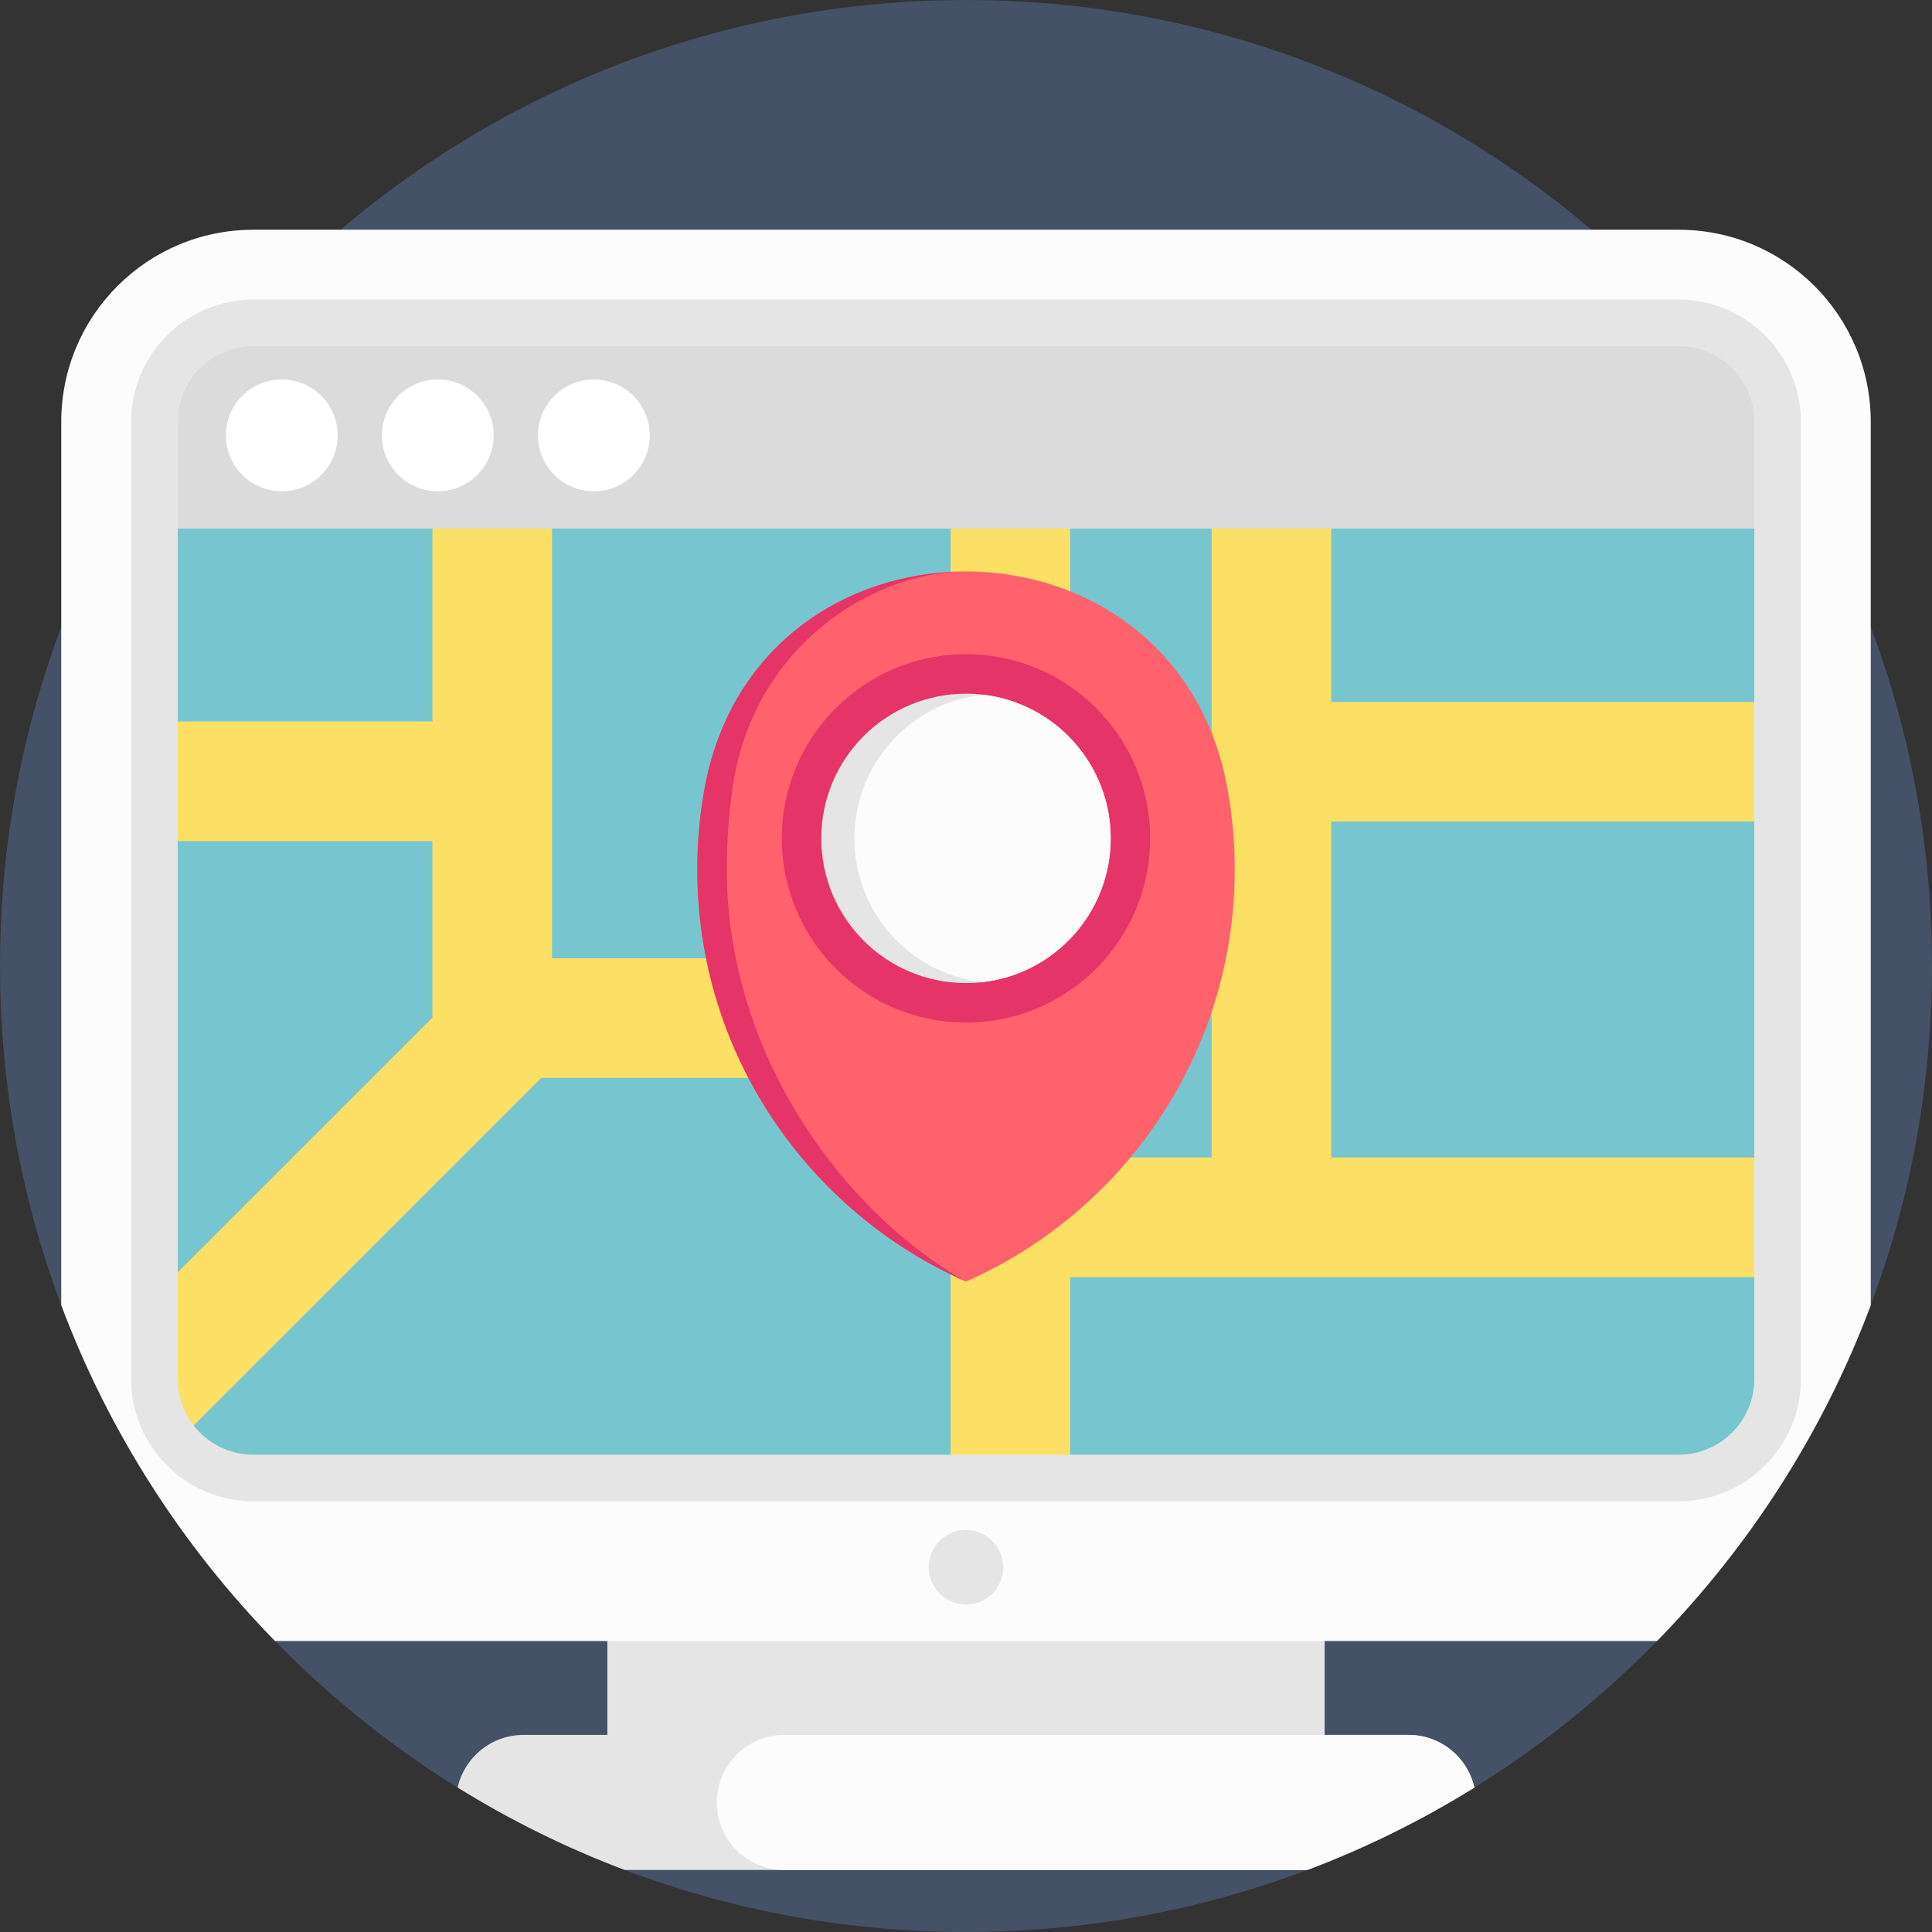 <svg height="512pt" viewBox="0 0 512 512" width="512pt" xmlns="http://www.w3.org/2000/svg"><rect x="0" y="0" width="512" height="512" fill="#333333" stroke="none"/><path d="m512 256c0 141.387-114.613 256-256 256s-256-114.613-256-256 114.613-256 256-256 256 114.613 256 256zm0 0" fill="#445166"/><path d="m160.953 421.5h190.094v55.547h-190.094zm0 0" fill="#e5e5e5"/><path d="m495.766 111.773v234.141c-12.59 33.57-32.035 63.801-56.633 88.973h-366.258c-24.598-25.184-44.055-55.422-56.645-89.004v-234.109c0-28.109 22.789-50.887 50.887-50.887h377.762c28.109 0 50.887 22.777 50.887 50.887zm0 0" fill="#fcfcfc"/><path d="m471.086 111.773v253.711c0 14.441-11.758 26.195-26.207 26.195h-377.762c-8.117 0-15.383-3.719-20.188-9.531-3.75-4.535-5.996-10.344-5.996-16.664v-253.711c0-14.453 11.742-26.207 26.184-26.207h377.762c14.449 0 26.207 11.754 26.207 26.207zm0 0" fill="#77c6cf"/><path d="m352.793 217.703v89.047h118.293v31.703h-187.488v53.227h-31.68v-106.027h-108.473l-96.516 96.496c-3.75-4.535-5.996-10.344-5.996-16.664v-22.133l73.664-73.664v-46.789h-73.664v-31.695h73.664v-73.277h31.691v136.035h105.629v-136.035h31.68v188.824h37.504v-188.824h31.691v68.098h118.293v31.68zm0 0" fill="#fce065"/><path d="m390.723 473.715c-13.93 8.652-28.746 15.984-44.273 21.848h-180.871c-15.547-5.863-30.363-13.207-44.293-21.848 1.785-7.984 8.922-13.949 17.449-13.949h234.539c4.93 0 9.402 2.004 12.652 5.246 2.352 2.348 4.043 5.348 4.797 8.703zm0 0" fill="#e5e5e5"/><path d="m390.723 473.715c-13.93 8.652-28.746 15.984-44.273 21.848h-138.586c-4.941 0-9.414-1.996-12.652-5.246-3.25-3.238-5.246-7.711-5.246-12.652 0-9.887 8.016-17.898 17.898-17.898h165.41c4.93 0 9.402 2.004 12.652 5.246 2.352 2.348 4.043 5.348 4.797 8.703zm0 0" fill="#fcfcfc"/><path d="m265.875 415.332c0 5.453-4.422 9.875-9.875 9.875s-9.875-4.422-9.875-9.875c0-5.457 4.422-9.879 9.875-9.879s9.875 4.422 9.875 9.879zm0 0" fill="#e5e5e5"/><path d="m471.082 111.773v28.293h-430.152v-28.293c0-14.453 11.75-26.207 26.191-26.207h377.754c14.457 0 26.207 11.754 26.207 26.207zm0 0" fill="#dbdbdb"/><g fill="#fff"><path d="m89.488 115.379c0 8.18-6.633 14.812-14.812 14.812-8.18 0-14.812-6.633-14.812-14.812 0-8.184 6.633-14.812 14.812-14.812 8.18 0 14.812 6.629 14.812 14.812zm0 0"/><path d="m172.191 115.379c0 8.18-6.633 14.812-14.812 14.812-8.18 0-14.812-6.633-14.812-14.812 0-8.184 6.633-14.812 14.812-14.812 8.18 0 14.812 6.629 14.812 14.812zm0 0"/><path d="m130.84 115.379c0 8.18-6.633 14.812-14.812 14.812-8.18 0-14.812-6.633-14.812-14.812 0-8.184 6.633-14.812 14.812-14.812 8.18 0 14.812 6.629 14.812 14.812zm0 0"/></g><path d="m444.875 397.852h-377.754c-17.844 0-32.363-14.52-32.363-32.363v-253.715c0-17.852 14.52-32.375 32.363-32.375h377.754c17.855 0 32.379 14.523 32.379 32.375v253.715c0 17.844-14.523 32.363-32.379 32.363zm-377.754-306.113c-11.039 0-20.02 8.988-20.02 20.035v253.715c0 11.039 8.98 20.02 20.02 20.02h377.754c11.047 0 20.035-8.98 20.035-20.02v-253.715c0-11.047-8.988-20.035-20.035-20.035zm0 0" fill="#e5e5e5"/><path d="m325.34 209.25c-13.781-77.086-124.898-77.086-138.684 0-1.227 6.863-1.867 13.93-1.867 21.145 0 48.781 29.273 90.719 71.211 109.223 41.934-18.504 71.211-60.441 71.211-109.223-.004-7.215-.645-14.281-1.871-21.145zm0 0" fill="#ff616d"/><path d="m255.996 339.621c-41.934-18.508-71.211-60.445-71.211-109.227 0-7.215.645-14.281 1.871-21.145 6.809-38.078 37.359-57.344 68.199-57.797-23.977.594-55.492 19.852-60.789 57.797-.953 6.863-1.457 13.93-1.457 21.145.004 48.781 30.672 90.719 63.387 109.227zm0 0" fill="#e53467"/><path d="m304.809 222.176c0 26.957-21.855 48.812-48.812 48.812-26.953 0-48.809-21.855-48.809-48.812 0-26.953 21.855-48.809 48.809-48.809 26.957 0 48.812 21.855 48.812 48.809zm0 0" fill="#e53467"/><path d="m294.344 222.176c0 19.691-14.844 35.922-33.957 38.098-1.438.164-2.902.25-4.387.25-21.18 0-38.348-17.172-38.348-38.348s17.168-38.344 38.348-38.344c1.484 0 2.945.086 4.387.25 19.113 2.176 33.957 18.402 33.957 38.094zm0 0" fill="#e5e5e5"/><path d="m294.344 222.176c0 19.691-14.844 35.922-33.957 38.098-19.109-2.176-33.957-18.406-33.957-38.098 0-19.691 14.848-35.918 33.957-38.09 19.113 2.172 33.957 18.398 33.957 38.09zm0 0" fill="#fcfcfc"/></svg>